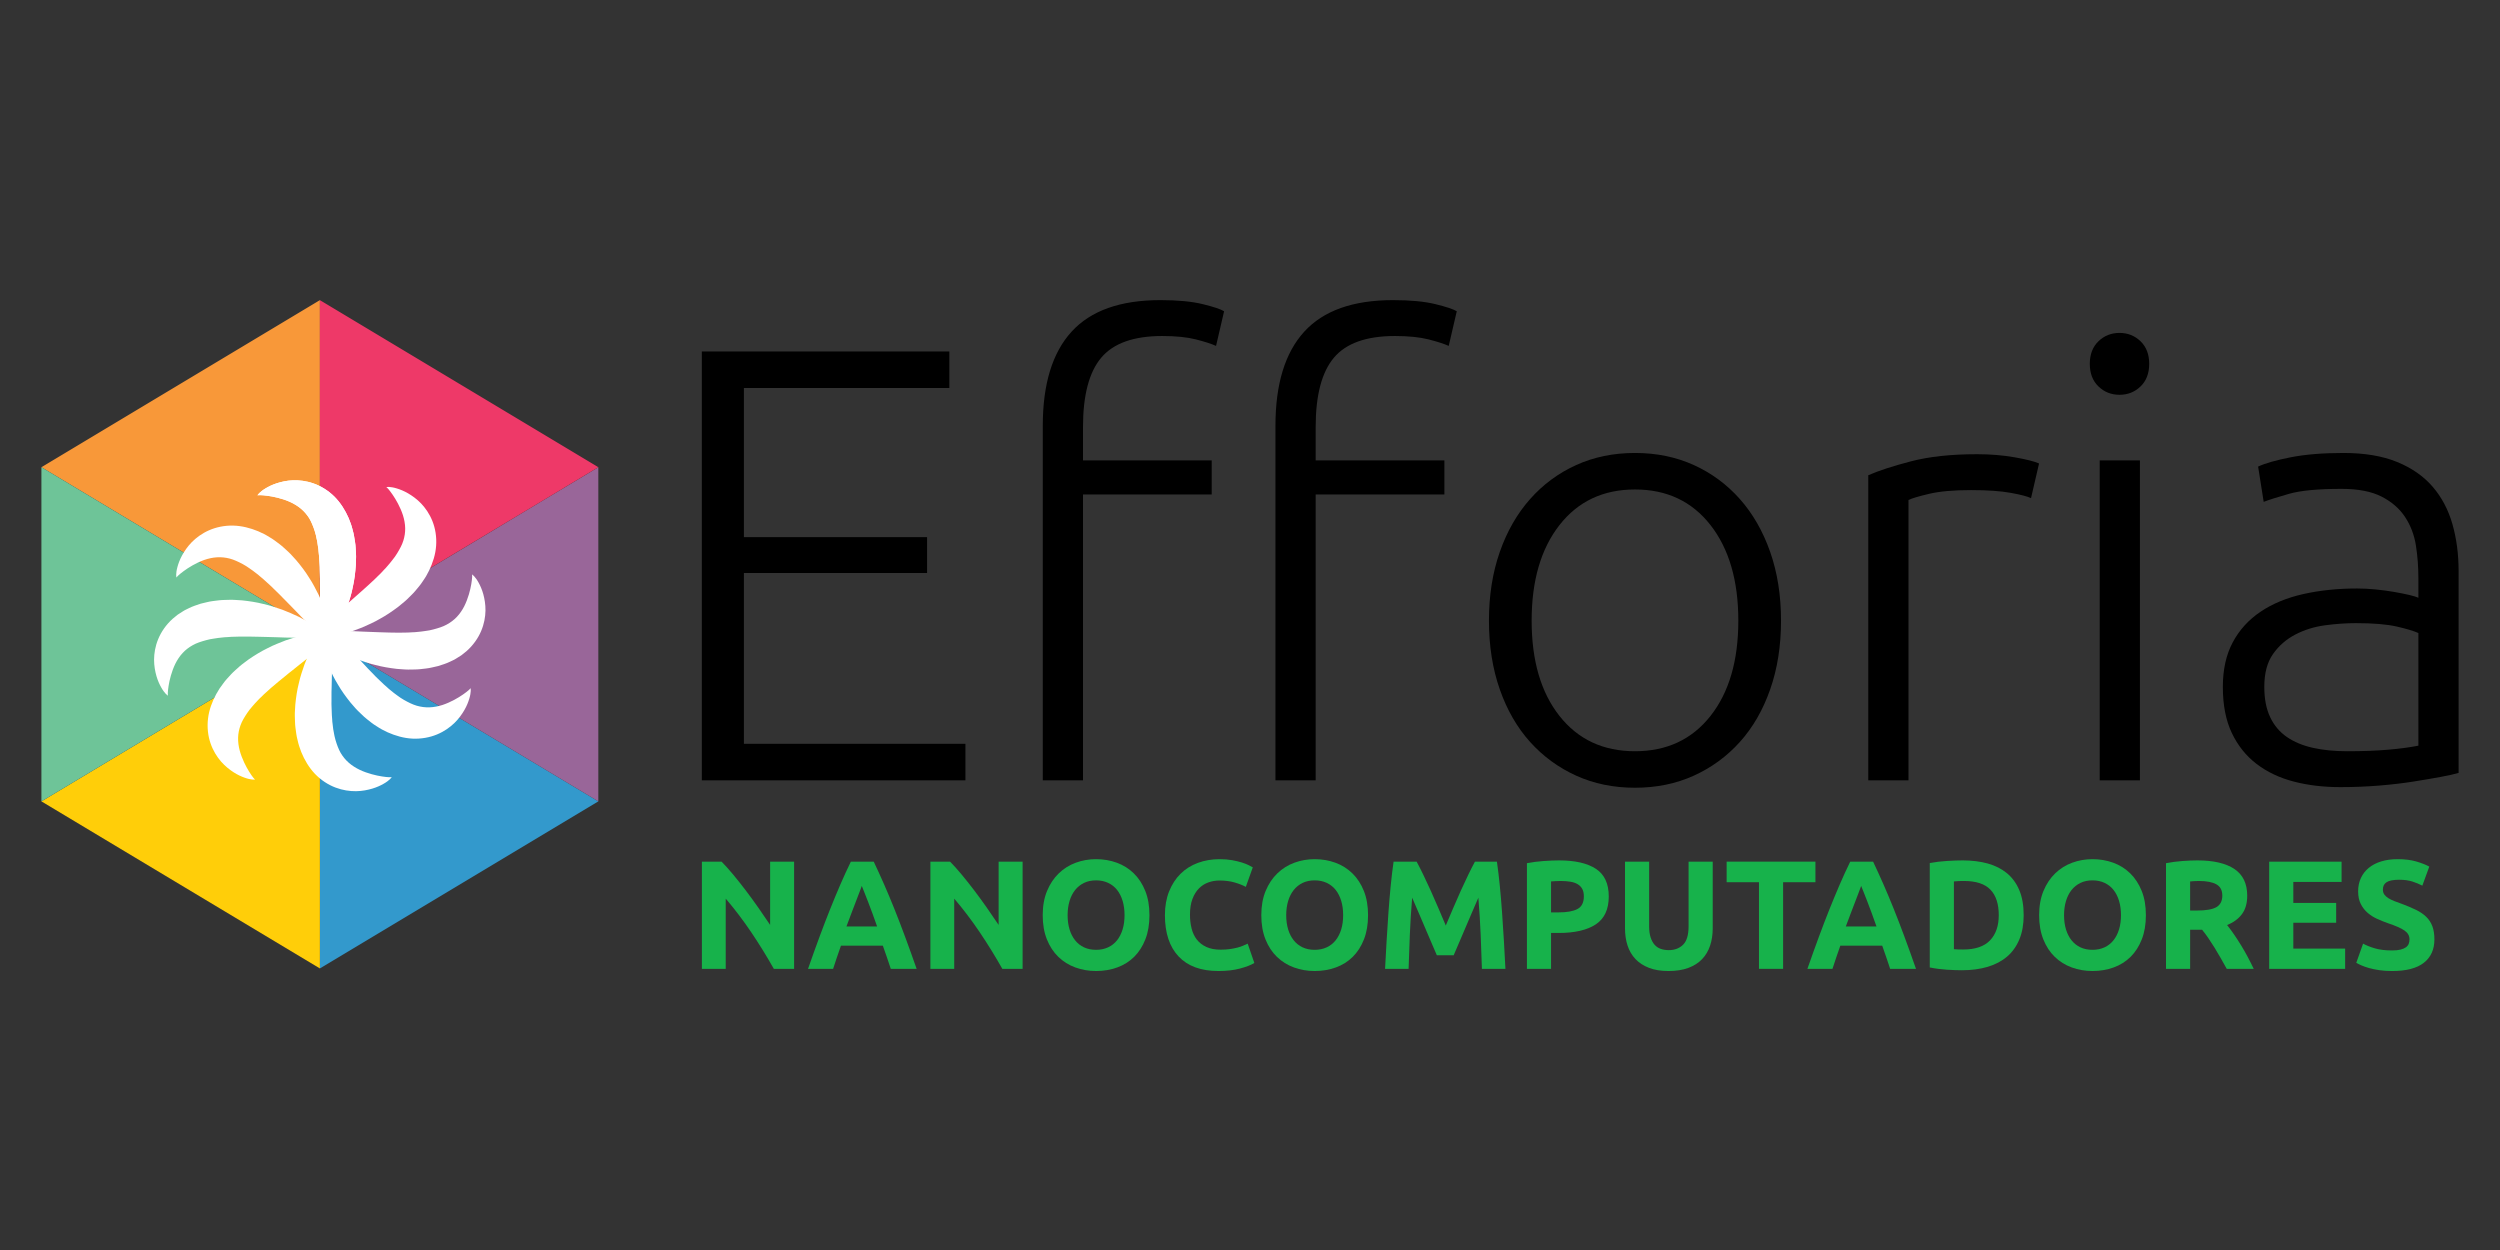 <?xml version="1.0" encoding="utf-8"?>
<!-- Generator: Adobe Illustrator 16.0.0, SVG Export Plug-In . SVG Version: 6.00 Build 0)  -->
<!DOCTYPE svg PUBLIC "-//W3C//DTD SVG 1.1//EN" "http://www.w3.org/Graphics/SVG/1.1/DTD/svg11.dtd">
<svg version="1.1" id="Layer_1" xmlns="http://www.w3.org/2000/svg" xmlns:xlink="http://www.w3.org/1999/xlink" x="0px" y="0px"
	 width="1616px" height="808px" viewBox="0 0 1616 808" enable-background="new 0 0 1616 808" xml:space="preserve">
<rect x="0" y="0" width="1616" height="808" fill="#333333" stroke="none"/>
<g>
	<g>
		<g>
			<polygon fill="#3399CC" points="206.762,410.003 296.778,464.003 386.754,518.003 296.759,572.003 206.762,626.003 
				206.762,518.003 			"/>
			<polygon fill="#996699" points="386.754,302.003 296.855,356.003 206.762,410.003 296.757,464.003 386.754,518.003 
				386.754,410.003 			"/>
			<polygon fill="#F89839" points="206.778,194.003 116.763,248.003 26.754,302.003 116.766,356.003 206.778,410.003 
				206.778,302.003 			"/>
			<polygon fill="#EE3968" points="206.762,194.003 296.751,248.003 386.754,302.003 296.759,356.003 206.762,410.003 
				206.762,302.003 			"/>
			<polygon fill="#FFCE09" points="206.778,410.003 116.763,464.003 26.754,518.003 116.766,572.003 206.778,626.003 
				206.778,518.003 			"/>
			<polygon fill="#6EC498" points="26.771,302.003 116.76,356.003 206.762,410.003 116.768,464.003 26.771,518.003 26.771,410.003 
							"/>
		</g>
		<g>
			<g>
				<path fill="#FFFFFF" d="M208.049,422.292c0,0-0.417-2.434-0.672-6.559c-0.167-2.058-0.167-4.573-0.312-7.362
					c-0.118-2.784-0.21-5.878-0.176-9.18c-0.108-3.348-0.061-6.924-0.03-10.648c-0.091-3.72,0.089-7.606-0.035-11.527
					c-0.035-1.962,0.061-3.963-0.073-5.928c-0.026-0.985-0.053-1.976-0.08-2.972c-0.025-0.992,0.008-1.999-0.097-2.967
					c-0.161-1.943-0.186-3.945-0.366-5.86c-0.099-0.953-0.217-1.905-0.292-2.861l-0.119-1.434c-0.042-0.476-0.147-0.918-0.215-1.378
					l-0.397-2.746l-0.094-0.687l-0.144-0.648l-0.277-1.294l-0.268-1.296c-0.088-0.432-0.146-0.88-0.285-1.265
					c-0.233-0.802-0.476-1.601-0.677-2.415c-1.005-3.095-2.132-5.909-3.585-8.318c-1.487-2.359-3.255-4.418-5.402-6.198
					c-2.135-1.778-4.636-3.252-7.236-4.417c-2.605-1.152-5.287-1.986-7.769-2.605c-2.491-0.646-4.788-1.015-6.721-1.279
					c-0.976-0.14-1.838-0.204-2.621-0.285c-0.757-0.044-1.441-0.092-1.973-0.093c-0.531,0.013-0.977-0.005-1.24,0.051
					c-0.294,0.045-0.446,0.069-0.446,0.069s0.083-0.127,0.243-0.374c0.17-0.275,0.462-0.611,0.883-1.032
					c0.84-0.825,2.182-1.95,4.053-3.06c1.867-1.145,4.261-2.339,7.203-3.304c2.939-0.947,6.431-1.783,10.455-1.934
					c4.009-0.144,8.581,0.338,13.308,1.997c4.715,1.633,9.514,4.534,13.53,8.497c3.982,3.988,7.035,8.856,9.244,13.923
					c0.512,1.264,0.986,2.552,1.471,3.841c0.5,1.291,0.756,2.572,1.124,3.873c0.783,2.609,1.123,5.178,1.536,7.761
					c0.084,0.644,0.206,1.299,0.257,1.934l0.14,1.902c0.097,1.268,0.15,2.536,0.222,3.799c0.11,1.276,0.019,2.49,0,3.727
					c-0.035,1.231-0.057,2.457-0.118,3.676c-0.338,4.823-0.921,9.506-1.912,13.87c-0.834,4.424-2.161,8.498-3.375,12.366
					c-1.328,3.824-2.814,7.34-4.216,10.561c-1.54,3.207-3.075,6.078-4.471,8.582c-0.707,1.261-1.389,2.381-2.09,3.408
					c-0.684,1.031-1.301,1.981-1.908,2.826C209.667,420.426,208.048,422.292,208.049,422.292z"/>
			</g>
			<g>
				<g>
					<path fill="#FFFFFF" d="M200.081,413.372c0,0,1.551-1.925,4.482-4.849c1.436-1.488,3.321-3.157,5.327-5.11
						c2.015-1.933,4.282-4.051,6.788-6.214c2.453-2.287,5.166-4.634,8.001-7.065c2.734-2.538,5.796-4.96,8.669-7.651
						c3.003-2.579,5.882-5.333,8.813-8.026c1.371-1.402,2.834-2.761,4.204-4.144c0.655-0.706,1.296-1.425,1.968-2.114
						c0.657-0.697,1.381-1.37,1.93-2.104c1.169-1.425,2.504-2.806,3.488-4.237c0.536-0.703,1.071-1.405,1.604-2.105
						c0.451-0.707,0.892-1.417,1.373-2.107c1.702-2.794,3.182-5.501,3.995-8.166c0.833-2.661,1.246-5.32,1.189-8.085
						c-0.049-2.755-0.583-5.593-1.429-8.305c-0.873-2.699-2.018-5.263-3.212-7.525c-1.178-2.289-2.439-4.244-3.534-5.863
						c-1.103-1.626-2.08-2.852-2.793-3.674c-0.366-0.386-0.651-0.73-0.869-0.889c-0.231-0.189-0.35-0.286-0.35-0.286
						s0.15-0.023,0.441-0.068c0.318-0.057,0.765-0.064,1.36-0.032c1.177,0.075,2.914,0.322,4.993,0.977
						c2.101,0.63,4.595,1.617,7.281,3.175c2.673,1.566,5.62,3.637,8.423,6.558c2.775,2.924,5.45,6.709,7.305,11.402
						c1.87,4.667,2.794,10.241,2.386,15.878c-0.379,5.667-2.163,11.122-4.554,16.084c-0.618,1.217-1.28,2.421-1.936,3.635
						c-0.687,1.166-1.456,2.244-2.204,3.363c-1.451,2.311-3.195,4.196-4.856,6.23c-0.834,1.029-1.752,1.883-2.641,2.797
						c-0.89,0.907-1.81,1.782-2.713,2.668c-0.899,0.896-1.871,1.631-2.813,2.433c-0.949,0.784-1.886,1.576-2.843,2.333
						c-3.859,2.901-7.766,5.549-11.701,7.681c-3.875,2.295-7.82,3.971-11.525,5.625c-3.757,1.516-7.373,2.744-10.727,3.811
						c-3.426,0.967-6.597,1.717-9.402,2.328c-1.415,0.305-2.708,0.53-3.944,0.688c-1.227,0.171-2.35,0.338-3.386,0.442
						C202.554,413.349,200.081,413.372,200.081,413.372z"/>
					<path fill="#FFFFFF" d="M203.876,397.294c0,0,1.962,1.505,4.958,4.365c1.523,1.398,3.235,3.248,5.24,5.2
						c1.981,1.967,4.156,4.18,6.378,6.63c2.36,2.389,4.758,5.052,7.272,7.812c2.599,2.676,5.113,5.656,7.874,8.459
						c1.362,1.421,2.654,2.959,4.09,4.315c0.69,0.708,1.385,1.42,2.083,2.136c0.695,0.712,1.355,1.479,2.092,2.121
						c1.441,1.326,2.825,2.779,4.26,4.076c0.722,0.637,1.458,1.26,2.165,1.914c0.708,0.658,1.415,1.319,2.162,1.855
						c1.451,1.156,2.879,2.404,4.337,3.363l1.083,0.778c0.361,0.25,0.707,0.564,1.073,0.753c0.721,0.438,1.445,0.864,2.15,1.331
						c2.856,1.621,5.62,3.001,8.343,3.79c2.717,0.77,5.429,1.13,8.222,1.031c2.785-0.092,5.631-0.653,8.345-1.52
						c2.698-0.897,5.258-2.052,7.515-3.259c2.285-1.189,4.229-2.463,5.844-3.565c1.62-1.111,2.837-2.097,3.656-2.815
						c0.382-0.368,0.726-0.656,0.881-0.876c0.186-0.233,0.282-0.354,0.282-0.354s0.025,0.15,0.073,0.44
						c0.061,0.319,0.07,0.764,0.043,1.361c-0.068,1.177-0.303,2.919-0.947,5.002c-0.621,2.104-1.593,4.608-3.139,7.302
						c-1.553,2.683-3.615,5.635-6.51,8.456c-2.904,2.79-6.656,5.48-11.298,7.386c-4.617,1.918-10.123,2.937-15.736,2.671
						c-5.625-0.271-11.116-1.858-16.147-4.102c-1.229-0.585-2.446-1.214-3.673-1.835c-1.222-0.626-2.289-1.386-3.435-2.097
						c-2.339-1.39-4.316-3.057-6.374-4.673c-1.045-0.808-1.967-1.681-2.887-2.555c-0.93-0.865-1.83-1.763-2.74-2.642
						c-0.946-0.863-1.698-1.82-2.527-2.74c-0.81-0.929-1.626-1.845-2.409-2.782c-3.025-3.776-5.782-7.614-8.022-11.495
						c-2.396-3.819-4.196-7.715-5.937-11.384c-1.629-3.713-2.932-7.31-4.096-10.63c-1.053-3.404-1.882-6.559-2.563-9.35
						c-0.339-1.408-0.603-2.695-0.788-3.927c-0.201-1.223-0.395-2.342-0.525-3.375C203.96,399.767,203.876,397.294,203.876,397.294z
						"/>
					<path fill="#FFFFFF" d="M215.565,418.257c0,0-2.001-1.453-5.07-4.233c-1.56-1.358-3.32-3.163-5.375-5.062
						c-2.033-1.914-4.264-4.07-6.551-6.462c-2.421-2.326-4.889-4.926-7.475-7.62c-2.668-2.606-5.26-5.521-8.093-8.252
						c-1.399-1.384-2.73-2.889-4.202-4.208c-0.708-0.69-1.421-1.384-2.138-2.081c-0.714-0.694-1.393-1.444-2.146-2.067
						c-1.476-1.288-2.897-2.705-4.366-3.965c-0.739-0.618-1.49-1.221-2.214-1.857c-0.725-0.639-1.448-1.283-2.209-1.8
						c-1.481-1.117-2.941-2.331-4.425-3.251l-1.103-0.75c-0.368-0.24-0.721-0.548-1.092-0.728c-0.732-0.418-1.468-0.826-2.185-1.274
						c-2.898-1.548-5.698-2.86-8.441-3.577c-2.737-0.701-5.457-0.992-8.246-0.823c-2.781,0.163-5.611,0.797-8.302,1.732
						c-2.672,0.968-5.203,2.187-7.427,3.454c-2.252,1.248-4.163,2.572-5.749,3.717c-1.59,1.154-2.781,2.172-3.58,2.912
						c-0.372,0.378-0.708,0.675-0.858,0.899c-0.18,0.238-0.272,0.361-0.272,0.361s-0.029-0.149-0.085-0.439
						c-0.069-0.317-0.09-0.761-0.08-1.359c0.037-1.178,0.225-2.926,0.814-5.026c0.565-2.12,1.472-4.649,2.948-7.383
						c1.482-2.723,3.468-5.728,6.29-8.624c2.832-2.865,6.515-5.652,11.108-7.675c4.568-2.035,10.047-3.193,15.665-3.07
						c5.631,0.126,11.159,1.575,16.246,3.688c1.244,0.553,2.477,1.15,3.719,1.74c1.235,0.595,2.324,1.326,3.487,2.007
						c2.375,1.329,4.392,2.945,6.492,4.507c1.066,0.78,2.008,1.63,2.951,2.479c0.953,0.841,1.875,1.714,2.808,2.57
						c0.968,0.838,1.744,1.776,2.597,2.674c0.833,0.907,1.674,1.802,2.481,2.719c3.122,3.696,5.978,7.461,8.319,11.282
						c2.495,3.755,4.396,7.603,6.232,11.226c1.726,3.67,3.122,7.231,4.373,10.52c1.142,3.376,2.054,6.508,2.807,9.28
						c0.376,1.399,0.673,2.679,0.891,3.906c0.232,1.218,0.456,2.331,0.613,3.361C215.417,415.787,215.565,418.257,215.565,418.257z"
						/>
					<path fill="#FFFFFF" d="M219.015,407.708c0,0-1.638,1.853-4.699,4.641c-1.502,1.421-3.462,3.003-5.556,4.862
						c-2.102,1.839-4.463,3.853-7.065,5.898c-2.556,2.173-5.373,4.396-8.317,6.693c-1.438,1.193-2.919,2.392-4.448,3.573
						c-0.752,0.605-1.553,1.173-2.297,1.801c-0.75,0.623-1.497,1.262-2.268,1.875c-3.119,2.439-6.122,5.06-9.175,7.615
						c-1.435,1.339-2.957,2.63-4.391,3.948c-0.687,0.675-1.36,1.364-2.063,2.022c-0.687,0.667-1.444,1.306-2.026,2.013
						c-1.232,1.371-2.633,2.688-3.682,4.074c-0.568,0.678-1.136,1.354-1.702,2.03c-0.483,0.685-0.957,1.375-1.469,2.042
						c-1.831,2.715-3.441,5.353-4.375,7.978c-0.958,2.62-1.496,5.258-1.57,8.021c-0.081,2.755,0.319,5.613,1.038,8.361
						c0.748,2.735,1.771,5.35,2.861,7.664c1.071,2.341,2.241,4.353,3.261,6.02c1.027,1.675,1.948,2.944,2.623,3.799
						c0.348,0.402,0.617,0.76,0.828,0.928c0.222,0.199,0.337,0.302,0.337,0.302s-0.151,0.017-0.444,0.048
						c-0.32,0.043-0.767,0.029-1.36-0.029c-1.172-0.129-2.896-0.455-4.944-1.205c-2.07-0.726-4.517-1.826-7.128-3.508
						c-2.6-1.688-5.447-3.896-8.113-6.943c-2.637-3.051-5.132-6.959-6.766-11.736c-1.648-4.752-2.308-10.364-1.635-15.975
						c0.641-5.645,2.682-11.006,5.3-15.852c0.673-1.188,1.39-2.359,2.101-3.541c0.742-1.129,1.558-2.174,2.358-3.256
						c1.556-2.242,3.386-4.042,5.139-5.999c0.88-0.99,1.837-1.798,2.766-2.672c0.931-0.865,1.89-1.697,2.833-2.541
						c0.939-0.852,1.943-1.543,2.921-2.301c0.984-0.74,1.956-1.487,2.947-2.2c3.989-2.722,8.012-5.188,12.041-7.138
						c2.001-1.019,3.971-2.003,5.962-2.778c1.971-0.827,3.914-1.595,5.809-2.314c3.823-1.343,7.491-2.405,10.891-3.318
						c3.467-0.81,6.669-1.415,9.5-1.897c1.427-0.24,2.729-0.407,3.971-0.508c1.234-0.115,2.363-0.23,3.403-0.288
						C216.542,407.619,219.015,407.708,219.015,407.708z"/>
				</g>
			</g>
			<g>
				<g>
					<path fill="#FFFFFF" d="M200.324,408.138c0,0,2.455-0.325,6.601-0.423c2.07-0.088,4.591,0.003,7.396-0.029
						c2.797-0.011,5.906,0.017,9.219,0.178c3.361,0.034,6.952,0.206,10.69,0.398c3.739,0.049,7.636,0.403,11.583,0.438
						c3.964,0.204,7.96,0.195,11.953,0.27c1.968-0.067,3.97-0.044,5.925-0.096c0.965-0.058,1.929-0.136,2.896-0.17
						c0.959-0.054,1.955-0.035,2.864-0.186c1.837-0.227,3.771-0.295,5.484-0.65c0.881-0.137,1.761-0.272,2.638-0.408
						c0.821-0.199,1.639-0.408,2.469-0.575c3.192-0.841,6.203-1.747,8.652-3.124c2.488-1.337,4.669-2.957,6.579-4.968
						c1.907-2.001,3.529-4.389,4.822-6.918c1.259-2.538,2.25-5.164,2.975-7.619c0.76-2.461,1.213-4.743,1.561-6.669
						c0.343-1.937,0.49-3.498,0.55-4.587c0.004-0.531,0.039-0.979-0.009-1.245c-0.037-0.296-0.055-0.449-0.055-0.449
						s0.125,0.087,0.366,0.257c0.271,0.18,0.595,0.485,1.003,0.924c0.792,0.874,1.873,2.265,2.908,4.188
						c1.064,1.923,2.171,4.378,3.001,7.38c0.819,3,1.458,6.556,1.416,10.619c-0.068,4.047-0.842,8.636-2.827,13.283
						c-1.959,4.639-5.217,9.24-9.437,12.964c-1.073,0.882-2.166,1.779-3.303,2.641c-1.161,0.76-2.348,1.504-3.562,2.233
						l-0.916,0.542c-0.307,0.171-0.619,0.305-0.929,0.459c-0.625,0.296-1.252,0.593-1.88,0.891c-1.268,0.58-2.553,1.174-3.838,1.571
						c-1.287,0.448-2.596,0.856-3.907,1.277c-1.298,0.348-2.6,0.606-3.913,0.892c-2.643,0.664-5.204,0.811-7.811,1.137
						c-1.313,0.167-2.564,0.145-3.84,0.195c-1.271,0.041-2.541,0.038-3.806,0.056c-1.268,0.023-2.48-0.112-3.716-0.183
						c-1.229-0.088-2.454-0.161-3.67-0.273c-4.8-0.563-9.46-1.341-13.788-2.511c-4.396-1.011-8.417-2.515-12.248-3.872
						c-3.774-1.49-7.247-3.097-10.42-4.635c-3.156-1.661-5.977-3.305-8.435-4.797c-1.238-0.754-2.334-1.481-3.34-2.22
						c-1.009-0.723-1.94-1.376-2.765-2.015C202.137,409.826,200.324,408.137,200.324,408.138z"/>
					<path fill="#FFFFFF" d="M214.326,399.167c0,0,0.354,2.443,0.5,6.574c0.114,2.061,0.047,4.576,0.119,7.367
						c0.045,2.786,0.055,5.882-0.065,9.181c0.02,3.35-0.122,6.924-0.25,10.646c-0.007,3.721-0.29,7.601-0.269,11.523
						c-0.016,1.963-0.165,3.96-0.083,5.928c0,0.985,0.001,1.977,0.001,2.974c0,0.992-0.061,1.997,0.019,2.969
						c0.109,1.946,0.083,3.948,0.211,5.868c0.074,0.955,0.167,1.91,0.217,2.867l0.081,1.437c0.029,0.478,0.122,0.922,0.179,1.384
						l0.325,2.755l0.076,0.689l0.125,0.651l0.243,1.302l0.234,1.303c0.078,0.434,0.122,0.885,0.251,1.272
						c0.212,0.809,0.434,1.612,0.614,2.432c0.922,3.12,1.974,5.962,3.363,8.407c1.424,2.396,3.137,4.5,5.236,6.334
						c2.088,1.833,4.549,3.371,7.119,4.603c2.574,1.219,5.233,2.122,7.699,2.805c2.474,0.71,4.76,1.138,6.686,1.452
						c0.973,0.165,1.832,0.251,2.613,0.353c0.756,0.064,1.438,0.13,1.97,0.144c0.531,0.001,0.976,0.03,1.241-0.019
						c0.295-0.038,0.448-0.058,0.448-0.058s-0.086,0.125-0.253,0.367c-0.177,0.271-0.478,0.599-0.91,1.009
						c-0.861,0.803-2.232,1.893-4.13,2.954c-1.896,1.097-4.32,2.229-7.285,3.117c-2.963,0.871-6.476,1.618-10.502,1.664
						c-4.011,0.041-8.57-0.56-13.252-2.34c-4.672-1.755-9.395-4.781-13.306-8.849c-3.878-4.091-6.8-9.04-8.875-14.163
						c-0.479-1.277-0.919-2.577-1.37-3.879c-0.464-1.304-0.688-2.592-1.021-3.901c-0.714-2.629-0.985-5.206-1.33-7.799
						c-0.067-0.646-0.172-1.305-0.206-1.94l-0.089-1.904c-0.063-1.27-0.083-2.539-0.123-3.805c-0.076-1.277,0.048-2.488,0.098-3.725
						c0.068-1.229,0.122-2.454,0.215-3.672c0.466-4.812,1.171-9.478,2.277-13.813c0.95-4.4,2.384-8.438,3.699-12.272
						c1.428-3.788,3.006-7.264,4.493-10.446c1.624-3.165,3.233-5.994,4.695-8.461c0.74-1.242,1.451-2.343,2.178-3.352
						c0.711-1.013,1.353-1.946,1.982-2.774C212.66,400.99,214.327,399.167,214.326,399.167z"/>
					<path fill="#FFFFFF" d="M212.908,411.653c0,0-2.451,0.354-6.596,0.499c-2.068,0.111-4.59,0.049-7.394,0.114
						c-2.797,0.042-5.906,0.05-9.221-0.073c-3.361,0.005-6.954-0.126-10.693-0.276c-3.739-0.006-7.64-0.315-11.586-0.305
						c-3.966-0.159-7.961-0.104-11.955-0.134c-1.967,0.09-3.969,0.09-5.923,0.163c-0.964,0.069-1.928,0.158-2.894,0.204
						c-0.958,0.064-1.954,0.057-2.861,0.219c-1.835,0.248-3.768,0.337-5.477,0.712c-0.879,0.146-1.757,0.293-2.633,0.438
						c-0.819,0.208-1.633,0.427-2.462,0.604c-3.182,0.877-6.183,1.816-8.616,3.222c-2.472,1.365-4.633,3.01-6.52,5.042
						c-1.884,2.023-3.478,4.43-4.742,6.973c-1.23,2.552-2.19,5.189-2.887,7.653c-0.731,2.47-1.158,4.756-1.483,6.687
						c-0.32,1.94-0.45,3.503-0.498,4.593c0.002,0.531-0.028,0.979,0.023,1.245c0.04,0.296,0.06,0.448,0.06,0.448
						s-0.125-0.086-0.369-0.253c-0.272-0.178-0.6-0.479-1.013-0.912c-0.803-0.865-1.899-2.243-2.956-4.155
						c-1.086-1.91-2.221-4.353-3.085-7.345c-0.854-2.989-1.535-6.538-1.54-10.601c0.021-4.048,0.742-8.646,2.673-13.314
						c1.905-4.662,5.11-9.3,9.287-13.073c1.063-0.894,2.146-1.804,3.273-2.678c1.153-0.772,2.331-1.53,3.537-2.273l0.909-0.553
						c0.305-0.174,0.615-0.312,0.924-0.469c0.621-0.303,1.245-0.607,1.869-0.913c1.261-0.595,2.539-1.203,3.82-1.614
						c1.282-0.463,2.586-0.887,3.892-1.322c1.294-0.362,2.593-0.637,3.902-0.937c2.635-0.693,5.194-0.869,7.797-1.225
						c1.311-0.182,2.563-0.173,3.838-0.239c1.27-0.056,2.54-0.068,3.805-0.099c1.267-0.038,2.481,0.083,3.718,0.14
						c1.229,0.073,2.456,0.133,3.673,0.232c4.806,0.508,9.475,1.232,13.815,2.352c4.407,0.96,8.444,2.418,12.291,3.732
						c3.792,1.448,7.282,3.014,10.472,4.515c3.175,1.625,6.014,3.236,8.489,4.7c1.247,0.741,2.351,1.456,3.365,2.182
						c1.018,0.711,1.956,1.354,2.788,1.982C211.076,409.986,212.908,411.653,212.908,411.653z"/>
					<path fill="#FFFFFF" d="M208.049,422.292c0,0-0.417-2.434-0.672-6.559c-0.167-2.058-0.167-4.573-0.312-7.362
						c-0.118-2.784-0.21-5.878-0.176-9.18c-0.108-3.348-0.061-6.924-0.03-10.648c-0.091-3.72,0.089-7.606-0.035-11.527
						c-0.035-1.962,0.061-3.963-0.073-5.928c-0.026-0.985-0.053-1.976-0.08-2.972c-0.025-0.992,0.008-1.999-0.097-2.967
						c-0.161-1.943-0.186-3.945-0.366-5.86c-0.099-0.953-0.217-1.905-0.292-2.861l-0.119-1.434
						c-0.042-0.476-0.147-0.918-0.215-1.378l-0.397-2.746l-0.094-0.687l-0.144-0.648l-0.277-1.294l-0.268-1.296
						c-0.088-0.432-0.146-0.88-0.285-1.265c-0.233-0.802-0.476-1.601-0.677-2.415c-1.005-3.095-2.132-5.909-3.585-8.318
						c-1.487-2.359-3.255-4.418-5.402-6.198c-2.135-1.778-4.636-3.252-7.236-4.417c-2.605-1.152-5.287-1.986-7.769-2.605
						c-2.491-0.646-4.788-1.015-6.721-1.279c-0.976-0.14-1.838-0.204-2.621-0.285c-0.757-0.044-1.441-0.092-1.973-0.093
						c-0.531,0.013-0.977-0.005-1.24,0.051c-0.294,0.045-0.446,0.069-0.446,0.069s0.083-0.127,0.243-0.374
						c0.17-0.275,0.462-0.611,0.883-1.032c0.84-0.825,2.182-1.95,4.053-3.06c1.867-1.145,4.261-2.339,7.203-3.304
						c2.939-0.947,6.431-1.783,10.455-1.934c4.009-0.144,8.581,0.338,13.308,1.997c4.715,1.633,9.514,4.534,13.53,8.497
						c3.982,3.988,7.035,8.856,9.244,13.923c0.512,1.264,0.986,2.552,1.471,3.841c0.5,1.291,0.756,2.572,1.124,3.873
						c0.783,2.609,1.123,5.178,1.536,7.761c0.084,0.644,0.206,1.299,0.257,1.934l0.14,1.902c0.097,1.268,0.15,2.536,0.222,3.799
						c0.11,1.276,0.019,2.49,0,3.727c-0.035,1.231-0.057,2.457-0.118,3.676c-0.338,4.823-0.921,9.506-1.912,13.87
						c-0.834,4.424-2.161,8.498-3.375,12.366c-1.328,3.824-2.814,7.34-4.216,10.561c-1.54,3.207-3.075,6.078-4.471,8.582
						c-0.707,1.261-1.389,2.381-2.09,3.408c-0.684,1.031-1.301,1.981-1.908,2.826C209.667,420.426,208.048,422.292,208.049,422.292z
						"/>
				</g>
			</g>
		</g>
	</g>
	<g>
		<path d="M453.659,504.397v-277.2h160v23.601h-132.8v96.399h118.399v23.2H480.859v110.4h143.2v23.6H453.659z"/>
		<path d="M750.057,193.997c11.199,0,20.331,0.869,27.399,2.601c7.063,1.737,11.663,3.269,13.8,4.6l-5.199,22.4
			c-2.938-1.331-7.27-2.731-13-4.2c-5.738-1.463-13-2.2-21.801-2.2c-18.399,0-31.537,4.669-39.399,14
			c-7.869,9.338-11.8,24.269-11.8,44.8v21.601h83.199v22h-83.199v184.8h-26v-229.2c0-26.931,6.199-47.2,18.6-60.8
			S724.188,193.997,750.057,193.997z M900.455,193.997c11.201,0,20.332,0.869,27.4,2.601c7.063,1.737,11.662,3.269,13.801,4.6
			l-5.201,22.4c-2.938-1.331-7.268-2.731-13-4.2c-5.736-1.463-13-2.2-21.799-2.2c-18.4,0-31.537,4.669-39.4,14
			c-7.869,9.338-11.801,24.269-11.801,44.8v21.601h83.201v22h-83.201v184.8h-26v-229.2c0-26.931,6.201-47.2,18.602-60.8
			C855.455,200.798,874.588,193.997,900.455,193.997z"/>
		<path d="M1151.256,401.197c0,16.269-2.338,31.069-7,44.4c-4.67,13.337-11.201,24.669-19.6,34c-8.4,9.337-18.338,16.6-29.801,21.8
			c-11.469,5.2-24.137,7.8-38,7.8c-13.869,0-26.537-2.6-38-7.8c-11.469-5.2-21.4-12.463-29.801-21.8
			c-8.398-9.331-14.938-20.663-19.6-34c-4.668-13.331-7-28.132-7-44.4c0-16.263,2.332-31.063,7-44.399
			c4.662-13.332,11.201-24.731,19.6-34.2c8.4-9.463,18.332-16.8,29.801-22c11.463-5.2,24.131-7.8,38-7.8c13.863,0,26.531,2.6,38,7.8
			c11.463,5.2,21.4,12.537,29.801,22c8.398,9.469,14.93,20.868,19.6,34.2C1148.918,370.135,1151.256,384.935,1151.256,401.197z
			 M1123.656,401.197c0-25.862-6-46.462-18-61.8c-12-15.331-28.27-23-48.801-23c-20.537,0-36.801,7.669-48.801,23
			c-12,15.338-18,35.938-18,61.8c0,25.869,6,46.4,18,61.601c12,15.199,28.264,22.8,48.801,22.8c20.531,0,36.801-7.601,48.801-22.8
			C1117.656,447.598,1123.656,427.066,1123.656,401.197z"/>
		<path d="M1278.049,293.598c8.531,0,16.602,0.669,24.201,2c7.6,1.337,12.861,2.669,15.799,4l-5.199,22.399
			c-2.137-1.063-6.469-2.199-13-3.399c-6.537-1.2-15.137-1.8-25.801-1.8c-11.199,0-20.199,0.8-27,2.399
			c-6.799,1.601-11.268,2.938-13.398,4v181.2h-26v-197.2c6.662-2.931,15.861-5.931,27.6-9
			C1246.98,295.135,1261.25,293.598,1278.049,293.598z"/>
		<path d="M1389.248,235.197c0,6.138-1.869,11-5.602,14.601c-3.736,3.6-8.268,5.399-13.6,5.399c-5.338,0-9.869-1.8-13.6-5.399
			c-3.738-3.601-5.6-8.463-5.6-14.601c0-6.131,1.861-11,5.6-14.6c3.73-3.601,8.262-5.4,13.6-5.4c5.332,0,9.863,1.8,13.6,5.4
			C1387.379,224.197,1389.248,229.066,1389.248,235.197z M1383.248,504.397h-26v-206.8h26V504.397z"/>
		<path d="M1514.848,292.798c13.6,0,25.131,1.938,34.6,5.8c9.463,3.868,17.131,9.2,23,16c5.861,6.8,10.131,14.868,12.799,24.2
			c2.664,9.337,4,19.469,4,30.399v130.4c-2.668,0.8-6.537,1.669-11.6,2.6c-5.068,0.938-10.938,1.938-17.6,3
			c-6.668,1.063-14.068,1.932-22.199,2.601c-8.139,0.662-16.469,1-25,1c-10.938,0-21-1.2-30.201-3.601
			c-9.199-2.399-17.199-6.2-24-11.399c-6.799-5.2-12.137-11.863-16-20c-3.869-8.132-5.799-18.063-5.799-29.801
			c0-11.199,2.131-20.8,6.398-28.8c4.264-8,10.264-14.6,18-19.8c7.732-5.2,16.932-9,27.602-11.4c10.662-2.399,22.262-3.6,34.799-3.6
			c3.732,0,7.662,0.2,11.801,0.6c4.131,0.4,8.131,0.938,12,1.601c3.861,0.669,7.199,1.337,10,2c2.799,0.669,4.73,1.269,5.799,1.8
			v-12.8c0-7.2-0.537-14.2-1.6-21c-1.068-6.8-3.4-12.932-7-18.4c-3.6-5.462-8.668-9.862-15.199-13.2c-6.537-3.331-15.139-5-25.801-5
			c-15.199,0-26.537,1.069-34,3.2c-7.469,2.138-12.938,3.869-16.4,5.2l-3.6-22.8c4.531-2.132,11.531-4.132,21-6
			C1490.109,293.735,1501.51,292.798,1514.848,292.798z M1517.246,485.598c10.133,0,19-0.331,26.602-1
			c7.6-0.663,14.063-1.531,19.398-2.601v-72.8c-2.938-1.331-7.6-2.731-14-4.2c-6.398-1.462-15.199-2.199-26.398-2.199
			c-6.4,0-13.07,0.469-20,1.399c-6.938,0.938-13.338,2.938-19.201,6c-5.869,3.069-10.668,7.269-14.4,12.601
			c-3.736,5.337-5.6,12.399-5.6,21.199c0,7.738,1.264,14.27,3.801,19.601c2.531,5.337,6.131,9.6,10.799,12.8
			c4.664,3.2,10.264,5.537,16.801,7C1501.578,484.866,1508.979,485.598,1517.246,485.598z"/>
	</g>
	<g>
		<path fill="#17B24B" d="M500.208,626.266c-4.467-7.933-9.3-15.766-14.5-23.5c-5.2-7.733-10.734-15.032-16.6-21.899v45.399h-15.4
			v-69.3h12.7c2.2,2.199,4.633,4.9,7.3,8.1c2.666,3.2,5.383,6.617,8.15,10.25c2.766,3.635,5.516,7.4,8.25,11.301
			c2.732,3.899,5.3,7.649,7.699,11.25v-40.9h15.5v69.3H500.208z"/>
		<path fill="#17B24B" d="M575.8,626.266c-0.771-2.407-1.6-4.882-2.487-7.419s-1.772-5.065-2.651-7.581h-27.066
			c-0.875,2.528-1.753,5.062-2.631,7.602c-0.88,2.54-1.698,5.008-2.456,7.398h-16.2c2.607-7.466,5.081-14.366,7.422-20.7
			c2.341-6.332,4.63-12.3,6.87-17.9c2.241-5.6,4.447-10.915,6.62-15.949c2.174-5.033,4.432-9.95,6.772-14.75h14.787
			c2.276,4.8,4.521,9.717,6.731,14.75c2.209,5.034,4.438,10.35,6.682,15.949c2.243,5.601,4.537,11.568,6.881,17.9
			c2.344,6.334,4.822,13.234,7.435,20.7H575.8z M557.058,572.665c-0.349,1.007-0.857,2.377-1.528,4.108
			c-0.67,1.733-1.433,3.734-2.289,6.005c-0.856,2.27-1.813,4.77-2.872,7.5c-1.058,2.729-2.133,5.592-3.225,8.588h19.817
			c-1.062-3.006-2.088-5.877-3.081-8.615c-0.994-2.736-1.939-5.242-2.833-7.514c-0.896-2.27-1.68-4.27-2.354-6.002
			C558.017,575.007,557.472,573.649,557.058,572.665z"/>
		<path fill="#17B24B" d="M647.907,626.266c-4.467-7.933-9.3-15.766-14.5-23.5c-5.2-7.733-10.734-15.032-16.6-21.899v45.399h-15.4
			v-69.3h12.7c2.2,2.199,4.633,4.9,7.3,8.1c2.666,3.2,5.383,6.617,8.15,10.25c2.766,3.635,5.516,7.4,8.25,11.301
			c2.732,3.899,5.3,7.649,7.699,11.25v-40.9h15.5v69.3H647.907z"/>
		<path fill="#17B24B" d="M743.007,591.565c0,5.935-0.885,11.15-2.65,15.65c-1.767,4.5-4.184,8.268-7.25,11.3
			c-3.066,3.034-6.717,5.317-10.949,6.851c-4.234,1.532-8.785,2.299-13.65,2.299c-4.734,0-9.2-0.767-13.4-2.299
			c-4.199-1.533-7.867-3.816-11-6.851c-3.134-3.032-5.6-6.8-7.399-11.3s-2.7-9.716-2.7-15.65c0-5.933,0.933-11.15,2.8-15.65
			c1.866-4.5,4.383-8.282,7.55-11.35c3.166-3.065,6.833-5.365,11-6.9c4.166-1.532,8.551-2.299,13.15-2.299
			c4.732,0,9.2,0.767,13.4,2.299c4.199,1.535,7.865,3.835,11,6.9c3.133,3.067,5.6,6.85,7.399,11.35S743.007,585.633,743.007,591.565
			z M690.106,591.565c0,3.4,0.416,6.467,1.25,9.2c0.833,2.734,2.033,5.085,3.601,7.05c1.565,1.967,3.482,3.484,5.75,4.551
			c2.266,1.066,4.865,1.6,7.8,1.6c2.865,0,5.45-0.533,7.75-1.6s4.232-2.584,5.8-4.551c1.565-1.965,2.766-4.315,3.601-7.05
			c0.832-2.733,1.25-5.8,1.25-9.2s-0.418-6.482-1.25-9.25c-0.835-2.766-2.035-5.133-3.601-7.1c-1.567-1.966-3.5-3.482-5.8-4.551
			c-2.3-1.064-4.885-1.6-7.75-1.6c-2.935,0-5.534,0.551-7.8,1.65c-2.268,1.1-4.185,2.635-5.75,4.6
			c-1.567,1.967-2.768,4.334-3.601,7.1C690.522,585.183,690.106,588.233,690.106,591.565z"/>
		<path fill="#17B24B" d="M787.605,627.665c-11.267,0-19.85-3.133-25.75-9.399c-5.899-6.266-8.85-15.165-8.85-26.7
			c0-5.732,0.9-10.85,2.7-15.35s4.266-8.301,7.399-11.4c3.133-3.1,6.866-5.449,11.2-7.05c4.333-1.601,9.033-2.399,14.101-2.399
			c2.933,0,5.6,0.217,8,0.649c2.399,0.435,4.5,0.935,6.3,1.5c1.8,0.567,3.3,1.149,4.5,1.75s2.065,1.067,2.599,1.399l-4.499,12.601
			c-2.134-1.133-4.617-2.101-7.45-2.899c-2.834-0.801-6.05-1.201-9.649-1.201c-2.4,0-4.75,0.4-7.05,1.201
			c-2.301,0.799-4.335,2.084-6.101,3.85c-1.767,1.768-3.185,4.05-4.25,6.85c-1.067,2.801-1.6,6.2-1.6,10.2
			c0,3.2,0.35,6.185,1.05,8.95c0.7,2.768,1.833,5.15,3.4,7.15c1.565,2,3.615,3.584,6.149,4.75c2.533,1.166,5.601,1.75,9.2,1.75
			c2.266,0,4.3-0.133,6.1-0.4c1.801-0.266,3.4-0.583,4.801-0.95c1.399-0.366,2.633-0.782,3.699-1.25
			c1.066-0.466,2.033-0.899,2.9-1.3l4.299,12.5c-2.199,1.334-5.299,2.534-9.299,3.6
			C797.506,627.132,792.871,627.665,787.605,627.665z"/>
		<path fill="#17B24B" d="M884.307,591.565c0,5.935-0.885,11.15-2.65,15.65c-1.768,4.5-4.184,8.268-7.25,11.3
			c-3.066,3.034-6.717,5.317-10.949,6.851c-4.234,1.532-8.785,2.299-13.65,2.299c-4.734,0-9.201-0.767-13.4-2.299
			c-4.199-1.533-7.867-3.816-11-6.851c-3.135-3.032-5.6-6.8-7.4-11.3c-1.799-4.5-2.699-9.716-2.699-15.65
			c0-5.933,0.932-11.15,2.799-15.65s4.383-8.282,7.551-11.35c3.166-3.065,6.832-5.365,11-6.9c4.166-1.532,8.551-2.299,13.15-2.299
			c4.732,0,9.199,0.767,13.4,2.299c4.199,1.535,7.865,3.835,11,6.9c3.133,3.067,5.6,6.85,7.398,11.35
			C883.406,580.415,884.307,585.633,884.307,591.565z M831.406,591.565c0,3.4,0.416,6.467,1.25,9.2
			c0.832,2.734,2.033,5.085,3.6,7.05c1.566,1.967,3.482,3.484,5.75,4.551c2.266,1.066,4.865,1.6,7.801,1.6
			c2.865,0,5.449-0.533,7.75-1.6c2.299-1.066,4.232-2.584,5.799-4.551c1.566-1.965,2.766-4.315,3.602-7.05
			c0.832-2.733,1.25-5.8,1.25-9.2s-0.418-6.482-1.25-9.25c-0.836-2.766-2.035-5.133-3.602-7.1c-1.566-1.966-3.5-3.482-5.799-4.551
			c-2.301-1.064-4.885-1.6-7.75-1.6c-2.936,0-5.535,0.551-7.801,1.65c-2.268,1.1-4.184,2.635-5.75,4.6
			c-1.566,1.967-2.768,4.334-3.6,7.1C831.822,585.183,831.406,588.233,831.406,591.565z"/>
		<path fill="#17B24B" d="M915.705,556.966c1.203,2.199,2.59,4.917,4.16,8.15c1.57,3.234,3.209,6.734,4.914,10.5
			c1.703,3.767,3.391,7.617,5.063,11.549c1.672,3.936,3.242,7.635,4.713,11.101c1.471-3.466,3.041-7.165,4.713-11.101
			c1.67-3.932,3.357-7.782,5.063-11.549c1.705-3.766,3.342-7.266,4.914-10.5c1.57-3.233,2.957-5.951,4.16-8.15h14.201
			c0.666,4.6,1.283,9.75,1.85,15.449c0.566,5.701,1.066,11.635,1.5,17.801c0.434,6.167,0.832,12.35,1.199,18.55
			s0.684,12.034,0.951,17.5h-15.201c-0.199-6.733-0.467-14.065-0.799-22c-0.334-7.933-0.834-15.933-1.5-24
			c-1.205,2.8-2.543,5.899-4.014,9.3s-2.926,6.801-4.363,10.2s-2.824,6.649-4.162,9.75s-2.475,5.75-3.412,7.95h-10.898
			c-0.938-2.2-2.074-4.85-3.412-7.95s-2.727-6.351-4.164-9.75s-2.893-6.8-4.361-10.2c-1.473-3.4-2.811-6.5-4.014-9.3
			c-0.666,8.067-1.166,16.067-1.5,24c-0.334,7.935-0.6,15.267-0.799,22h-15.201c0.266-5.466,0.584-11.3,0.951-17.5
			c0.365-6.2,0.766-12.383,1.199-18.55c0.434-6.166,0.934-12.1,1.5-17.801c0.566-5.699,1.184-10.85,1.85-15.449H915.705z"/>
		<path fill="#17B24B" d="M1007.805,556.165c10.332,0,18.266,1.818,23.799,5.451c5.533,3.634,8.301,9.584,8.301,17.85
			c0,8.334-2.801,14.35-8.4,18.05s-13.6,5.55-24,5.55h-4.9v23.2h-15.6v-68.3c3.4-0.666,7-1.133,10.801-1.4
			C1001.604,556.3,1004.938,556.165,1007.805,556.165z M1008.805,569.466c-1.135,0-2.25,0.034-3.35,0.1
			c-1.102,0.067-2.051,0.135-2.852,0.2v20h4.9c5.4,0,9.467-0.733,12.201-2.2c2.732-1.465,4.1-4.199,4.1-8.199
			c0-1.934-0.35-3.533-1.051-4.801c-0.699-1.266-1.699-2.283-3-3.05c-1.299-0.766-2.885-1.3-4.75-1.601
			C1013.137,569.616,1011.07,569.466,1008.805,569.466z"/>
		<path fill="#17B24B" d="M1078.504,627.665c-4.867,0-9.066-0.684-12.6-2.049c-3.535-1.366-6.451-3.266-8.75-5.701
			c-2.301-2.432-4-5.332-5.1-8.699c-1.102-3.365-1.65-7.083-1.65-11.15v-43.1h15.6v41.8c0,2.8,0.316,5.185,0.949,7.149
			c0.633,1.968,1.5,3.568,2.602,4.801c1.1,1.234,2.432,2.117,4,2.65c1.564,0.533,3.281,0.799,5.148,0.799
			c3.801,0,6.883-1.165,9.25-3.5c2.367-2.332,3.551-6.299,3.551-11.899v-41.8h15.6v43.1c0,4.067-0.566,7.801-1.699,11.2
			c-1.135,3.399-2.867,6.317-5.201,8.75c-2.334,2.435-5.299,4.317-8.898,5.649C1087.703,626.999,1083.438,627.665,1078.504,627.665z
			"/>
		<path fill="#17B24B" d="M1173.502,556.966v13.3h-20.9v56h-15.6v-56h-20.9v-13.3H1173.502z"/>
		<path fill="#17B24B" d="M1221.795,626.266c-0.771-2.407-1.6-4.882-2.488-7.419c-0.887-2.537-1.771-5.065-2.65-7.581h-27.066
			c-0.875,2.528-1.754,5.062-2.631,7.602c-0.881,2.54-1.699,5.008-2.457,7.398h-16.199c2.607-7.466,5.08-14.366,7.422-20.7
			c2.34-6.332,4.629-12.3,6.869-17.9c2.242-5.6,4.447-10.915,6.621-15.949c2.174-5.033,4.432-9.95,6.771-14.75h14.787
			c2.277,4.8,4.521,9.717,6.732,14.75c2.209,5.034,4.438,10.35,6.682,15.949c2.242,5.601,4.537,11.568,6.881,17.9
			c2.344,6.334,4.822,13.234,7.434,20.7H1221.795z M1203.053,572.665c-0.35,1.007-0.857,2.377-1.529,4.108
			c-0.67,1.733-1.432,3.734-2.289,6.005c-0.855,2.27-1.813,4.77-2.871,7.5c-1.059,2.729-2.133,5.592-3.225,8.588h19.816
			c-1.061-3.006-2.088-5.877-3.08-8.615c-0.994-2.736-1.939-5.242-2.834-7.514c-0.895-2.27-1.68-4.27-2.354-6.002
			C1204.012,575.007,1203.467,573.649,1203.053,572.665z"/>
		<path fill="#17B24B" d="M1308.102,591.565c0,6-0.934,11.234-2.799,15.7c-1.867,4.468-4.518,8.167-7.951,11.101
			s-7.617,5.134-12.549,6.6c-4.936,1.465-10.469,2.199-16.602,2.199c-2.799,0-6.066-0.117-9.799-0.35
			c-3.734-0.234-7.4-0.715-11-1.449v-67.5c3.6-0.666,7.35-1.116,11.25-1.351c3.9-0.233,7.25-0.351,10.049-0.351
			c5.934,0,11.316,0.668,16.15,2c4.834,1.335,8.982,3.436,12.451,6.301c3.465,2.867,6.133,6.534,8,11
			C1307.168,579.933,1308.102,585.3,1308.102,591.565z M1263.002,613.565c0.732,0.067,1.582,0.117,2.551,0.15
			c0.965,0.034,2.115,0.05,3.449,0.05c7.801,0,13.582-1.966,17.35-5.899c3.766-3.934,5.65-9.366,5.65-16.301
			c0-7.266-1.801-12.766-5.4-16.5c-3.6-3.732-9.299-5.6-17.1-5.6c-1.066,0-2.168,0.018-3.301,0.05
			c-1.133,0.034-2.199,0.117-3.199,0.25V613.565z"/>
		<path fill="#17B24B" d="M1387.102,591.565c0,5.935-0.885,11.15-2.65,15.65s-4.184,8.268-7.25,11.3
			c-3.066,3.034-6.717,5.317-10.949,6.851c-4.234,1.532-8.785,2.299-13.65,2.299c-4.734,0-9.199-0.767-13.4-2.299
			c-4.199-1.533-7.867-3.816-11-6.851c-3.133-3.032-5.6-6.8-7.398-11.3c-1.801-4.5-2.701-9.716-2.701-15.65
			c0-5.933,0.934-11.15,2.801-15.65c1.865-4.5,4.383-8.282,7.549-11.35c3.166-3.065,6.834-5.365,11-6.9
			c4.166-1.532,8.551-2.299,13.15-2.299c4.732,0,9.201,0.767,13.4,2.299c4.199,1.535,7.865,3.835,11,6.9
			c3.133,3.067,5.6,6.85,7.4,11.35C1386.201,580.415,1387.102,585.633,1387.102,591.565z M1334.201,591.565
			c0,3.4,0.416,6.467,1.25,9.2c0.834,2.734,2.033,5.085,3.602,7.05c1.564,1.967,3.482,3.484,5.75,4.551
			c2.266,1.066,4.865,1.6,7.799,1.6c2.865,0,5.451-0.533,7.75-1.6c2.301-1.066,4.232-2.584,5.801-4.551
			c1.564-1.965,2.766-4.315,3.6-7.05c0.832-2.733,1.25-5.8,1.25-9.2s-0.418-6.482-1.25-9.25c-0.834-2.766-2.035-5.133-3.6-7.1
			c-1.568-1.966-3.5-3.482-5.801-4.551c-2.299-1.064-4.885-1.6-7.75-1.6c-2.934,0-5.533,0.551-7.799,1.65
			c-2.268,1.1-4.186,2.635-5.75,4.6c-1.568,1.967-2.768,4.334-3.602,7.1C1334.617,585.183,1334.201,588.233,1334.201,591.565z"/>
		<path fill="#17B24B" d="M1420.4,556.165c10.4,0,18.367,1.851,23.9,5.551c5.533,3.699,8.301,9.449,8.301,17.25
			c0,4.867-1.117,8.816-3.35,11.85c-2.234,3.035-5.451,5.418-9.65,7.15c1.4,1.734,2.865,3.717,4.4,5.949
			c1.531,2.234,3.049,4.568,4.549,7c1.5,2.436,2.951,4.968,4.35,7.601c1.4,2.634,2.701,5.218,3.9,7.75h-17.439
			c-1.271-2.266-2.561-4.565-3.865-6.899s-2.643-4.601-4.014-6.801c-1.371-2.199-2.729-4.283-4.066-6.25
			c-1.338-1.965-2.678-3.75-4.016-5.35h-7.699v25.3h-15.6v-68.3c3.4-0.666,6.916-1.133,10.549-1.4
			C1414.283,556.3,1417.533,556.165,1420.4,556.165z M1421.301,569.466c-1.135,0-2.15,0.034-3.049,0.1
			c-0.9,0.067-1.75,0.135-2.551,0.2v18.8h4.4c5.865,0,10.064-0.732,12.6-2.199c2.533-1.467,3.801-3.967,3.801-7.5
			c0-3.4-1.285-5.816-3.852-7.25S1426.301,569.466,1421.301,569.466z"/>
		<path fill="#17B24B" d="M1466.801,626.266v-69.3h46.799v13.1H1482.4v13.6h27.699v12.801H1482.4v16.699h33.5v13.101H1466.801z"/>
		<path fill="#17B24B" d="M1546.299,614.366c2.199,0,4.016-0.184,5.449-0.551c1.434-0.365,2.584-0.865,3.451-1.5
			c0.865-0.633,1.465-1.383,1.799-2.25c0.334-0.865,0.5-1.832,0.5-2.9c0-2.266-1.066-4.149-3.199-5.649
			c-2.135-1.5-5.801-3.116-11-4.851c-2.268-0.799-4.535-1.715-6.801-2.75c-2.266-1.032-4.299-2.332-6.1-3.899
			c-1.799-1.565-3.268-3.466-4.4-5.7c-1.133-2.232-1.699-4.949-1.699-8.15c0-3.199,0.6-6.082,1.801-8.649
			c1.199-2.565,2.898-4.75,5.1-6.55c2.199-1.801,4.865-3.184,8-4.15c3.133-0.965,6.666-1.449,10.6-1.449c4.666,0,8.699,0.5,12.1,1.5
			s6.201,2.1,8.4,3.299l-4.5,12.301c-1.934-1-4.084-1.883-6.449-2.65c-2.367-0.766-5.219-1.15-8.551-1.15
			c-3.734,0-6.418,0.518-8.051,1.551c-1.633,1.034-2.449,2.617-2.449,4.75c0,1.268,0.301,2.334,0.9,3.199
			c0.6,0.867,1.449,1.65,2.549,2.351c1.102,0.7,2.367,1.335,3.801,1.899c1.434,0.568,3.016,1.15,4.75,1.75
			c3.6,1.335,6.732,2.65,9.4,3.951c2.666,1.299,4.883,2.816,6.65,4.549c1.766,1.734,3.082,3.768,3.949,6.101
			c0.865,2.335,1.301,5.167,1.301,8.5c0,6.468-2.268,11.484-6.801,15.05c-4.535,3.567-11.367,5.35-20.5,5.35
			c-3.066,0-5.834-0.184-8.301-0.549c-2.467-0.367-4.648-0.818-6.549-1.351s-3.535-1.101-4.9-1.7
			c-1.367-0.6-2.518-1.166-3.449-1.699l4.398-12.4c2.066,1.135,4.617,2.15,7.65,3.05S1541.898,614.366,1546.299,614.366z"/>
	</g>
</g>
</svg>
